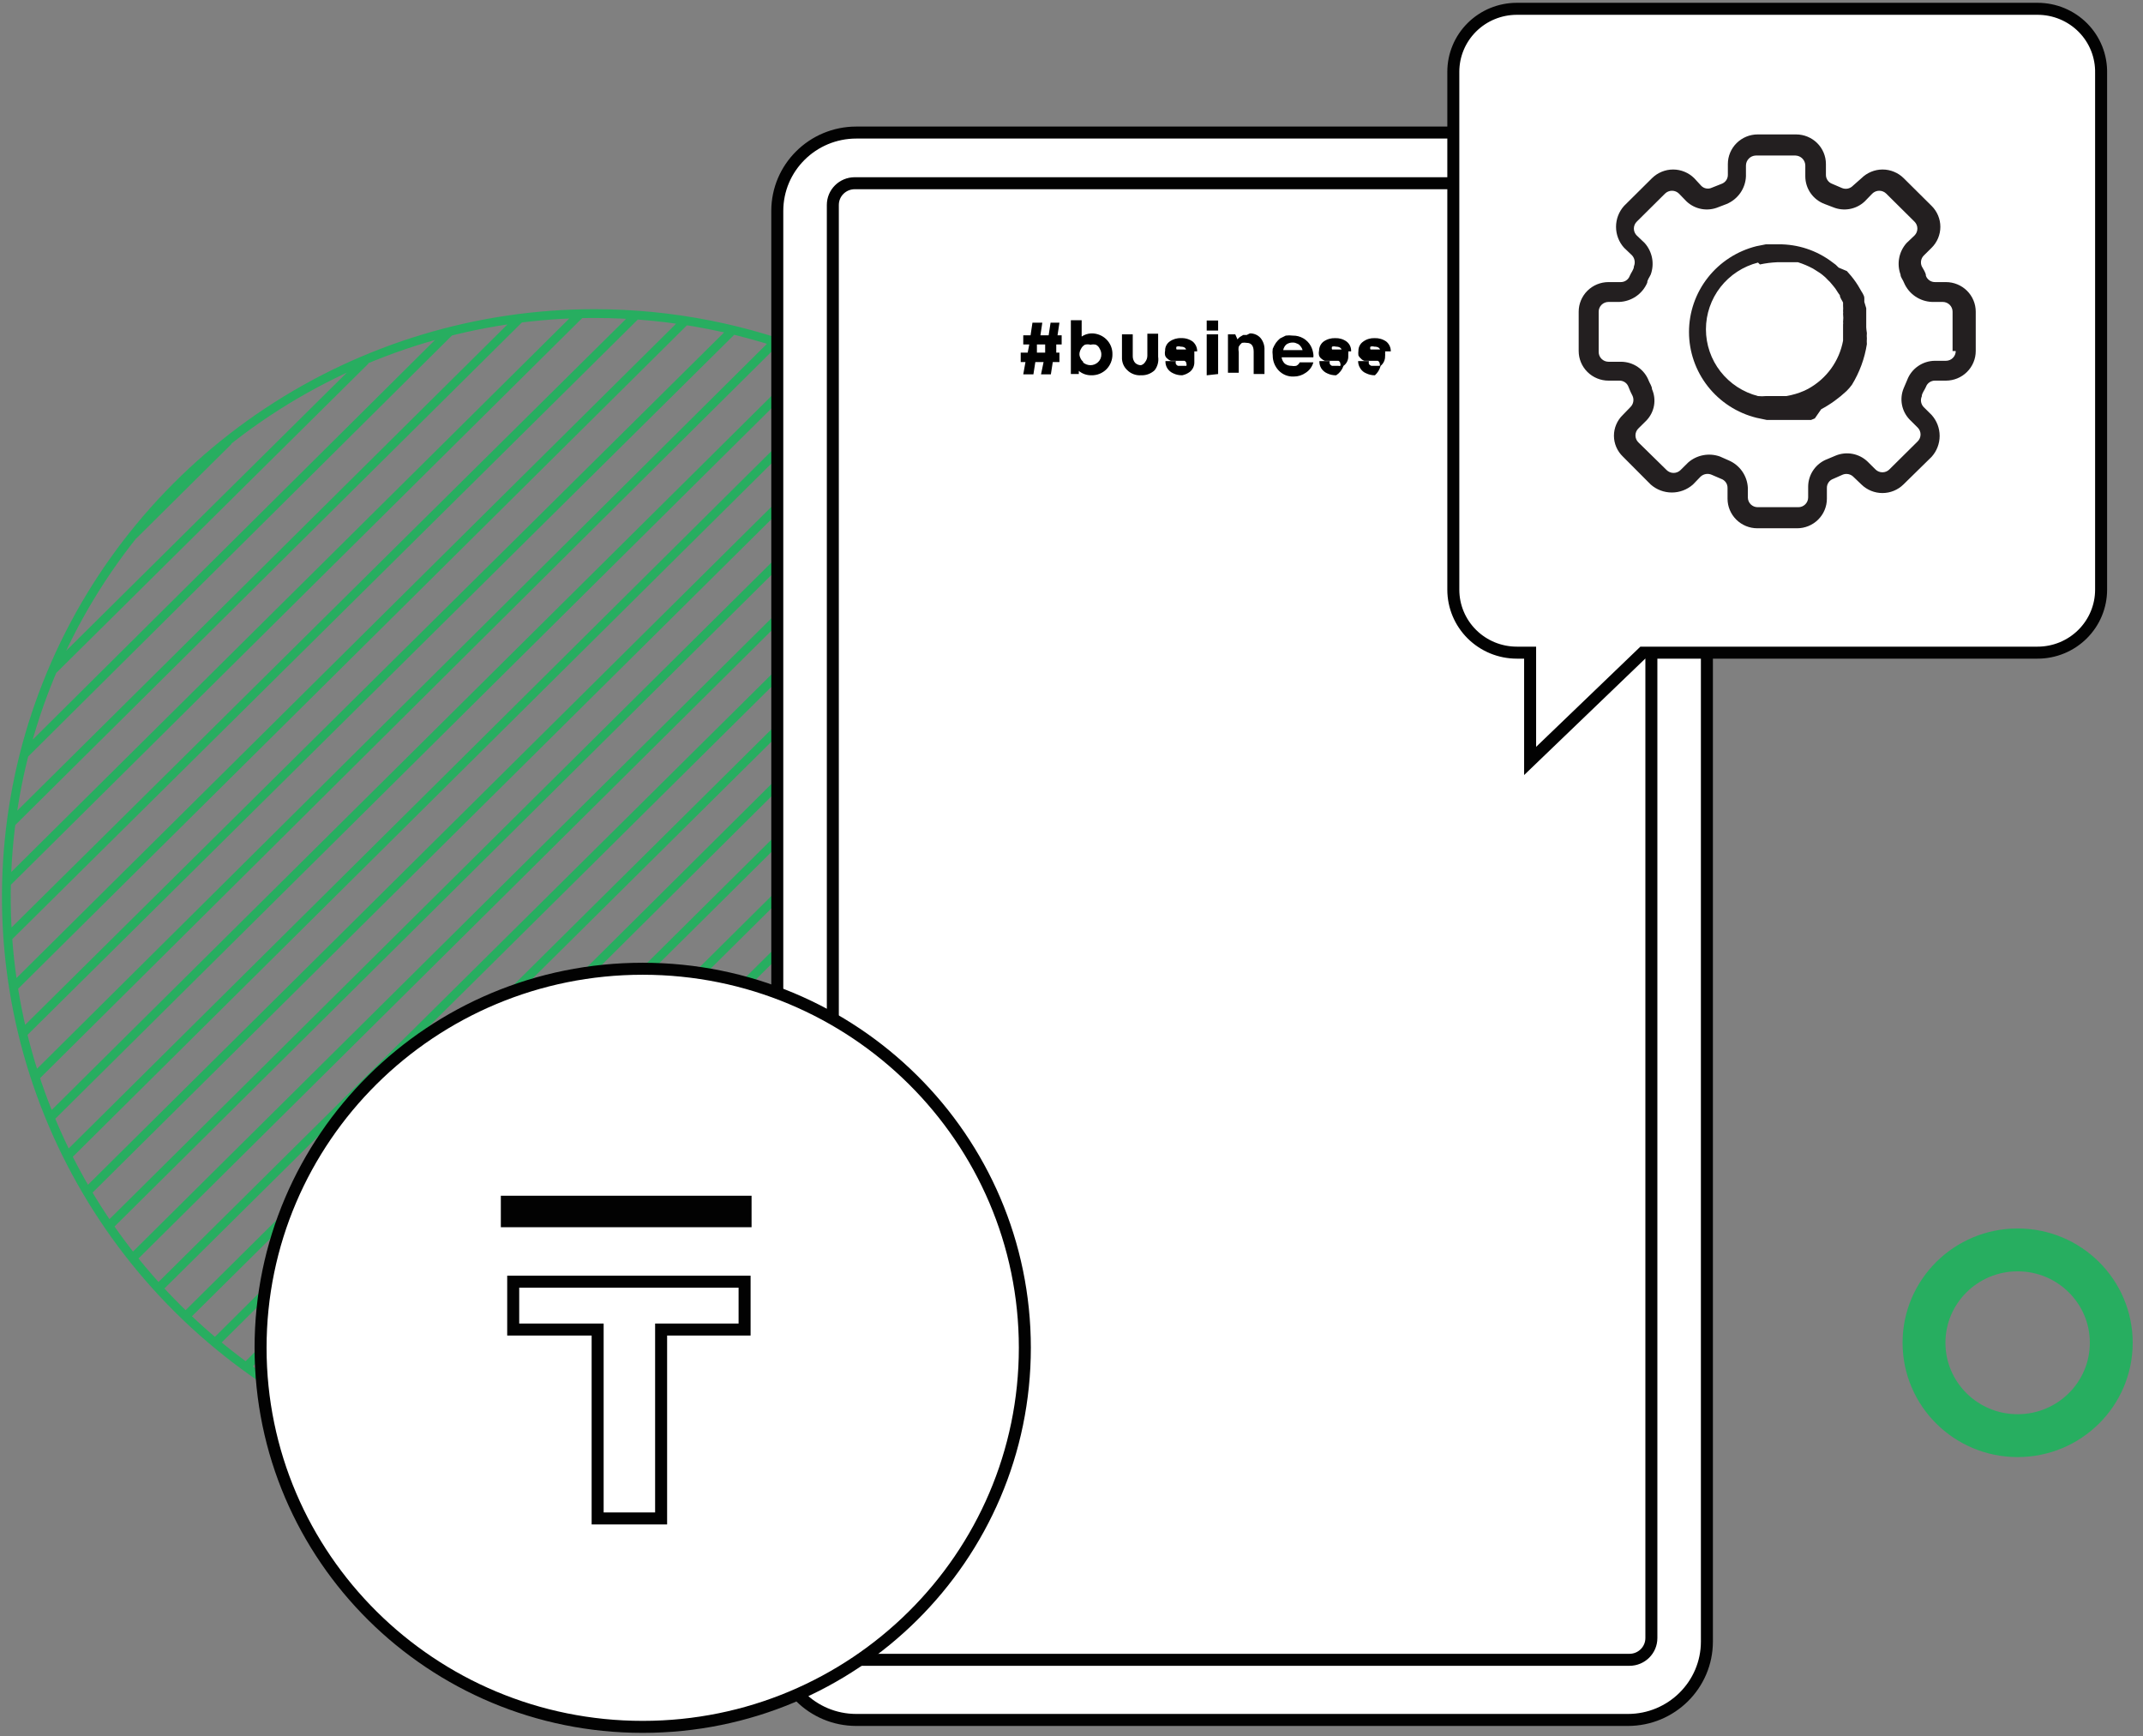 <svg width="100" height="81" viewBox="0 0 100 81" fill="none" xmlns="http://www.w3.org/2000/svg">
<rect x="0" y="0" width="100" height="81" fill="#808080" stroke="none"/>
<path d="M10.664 20.566L6.22 24.973L10.664 20.566ZM17.047 16.82L2.444 31.289L17.047 16.82ZM21.031 15.424L1.126 35.197L21.031 15.424ZM24.259 14.851L0.563 38.355L24.259 14.851ZM27.073 14.646L0.311 41.19L27.073 14.646ZM29.636 14.748L0.37 43.731L29.636 14.748ZM31.976 14.969L0.637 46.053L31.976 14.969ZM34.168 15.424L1.052 48.227L34.168 15.424ZM36.212 15.909L1.629 50.254L36.212 15.909ZM38.122 16.658L2.34 52.149L38.122 16.658ZM39.914 17.451L3.14 53.941L39.914 17.451ZM41.617 18.362L4.058 55.616L41.617 18.362ZM43.217 19.376L5.08 57.202L43.217 19.376ZM44.727 20.477L6.22 58.671L44.727 20.477ZM46.209 21.638L7.39 60.111L46.209 21.638ZM47.467 22.945L8.664 61.418L47.467 22.945ZM48.712 24.238L10.041 62.652L48.712 24.238ZM49.867 25.707L11.508 63.754L49.867 25.707ZM50.918 27.294L13.063 64.841L50.918 27.294ZM51.896 28.924L14.707 65.81L51.896 28.924ZM52.77 30.657L16.454 66.677L52.77 30.657ZM53.48 32.494L18.335 67.426L53.48 32.494ZM54.162 34.521L20.29 68.058L54.162 34.521ZM54.665 36.548L22.393 68.557L54.665 36.548ZM54.976 38.796L24.659 68.895L54.976 38.796ZM55.169 41.234L27.029 69.072L55.169 41.234ZM55.021 43.893L29.784 68.998L55.021 43.893ZM54.71 46.875L32.805 68.616L54.71 46.875ZM53.88 50.371L36.315 67.705L53.88 50.371ZM51.807 54.94L40.951 65.722L51.807 54.94ZM27.74 14.631C22.313 14.631 17.007 16.227 12.495 19.217C7.982 22.208 4.464 26.458 2.387 31.431C0.309 36.404 -0.235 41.876 0.822 47.156C1.88 52.436 4.492 57.286 8.329 61.094C12.166 64.901 17.054 67.495 22.377 68.547C27.699 69.599 33.217 69.062 38.232 67.004C43.247 64.946 47.534 61.459 50.551 56.985C53.569 52.51 55.181 47.249 55.184 41.866C55.186 38.29 54.477 34.749 53.099 31.445C51.721 28.14 49.699 25.138 47.151 22.609C44.602 20.079 41.576 18.073 38.246 16.704C34.915 15.335 31.345 14.631 27.74 14.631Z" stroke="#27AE60" stroke-width="0.41" stroke-miterlimit="10"/>
<path d="M94.15 66.986C96.563 66.986 98.519 65.046 98.519 62.652C98.519 60.259 96.563 58.319 94.15 58.319C91.737 58.319 89.781 60.259 89.781 62.652C89.781 65.046 91.737 66.986 94.15 66.986Z" stroke="#27AE60" stroke-width="2" stroke-miterlimit="10"/>
<path d="M75.963 6.185H39.959C37.922 6.185 36.271 7.822 36.271 9.842V76.593C36.271 78.613 37.922 80.251 39.959 80.251H75.963C77.999 80.251 79.65 78.613 79.65 76.593V9.842C79.65 7.822 77.999 6.185 75.963 6.185Z" fill="white" stroke="#020202" stroke-width="0.56" stroke-miterlimit="10"/>
<path d="M76.037 8.549H39.885C39.32 8.549 38.863 9.003 38.863 9.563V76.431C38.863 76.991 39.32 77.445 39.885 77.445H76.037C76.601 77.445 77.059 76.991 77.059 76.431V9.563C77.059 9.003 76.601 8.549 76.037 8.549Z" fill="white" stroke="#020202" stroke-width="0.56" stroke-miterlimit="10"/>
<path d="M95.083 0.411H70.779C69.993 0.411 69.24 0.721 68.684 1.272C68.129 1.823 67.817 2.57 67.817 3.349V27.514C67.817 28.293 68.129 29.04 68.684 29.591C69.24 30.142 69.993 30.452 70.779 30.452H71.401V35.505L76.659 30.452H95.083C95.868 30.452 96.622 30.142 97.177 29.591C97.733 29.04 98.045 28.293 98.045 27.514V3.408C98.053 3.017 97.982 2.629 97.837 2.265C97.692 1.902 97.475 1.571 97.199 1.292C96.923 1.013 96.594 0.792 96.23 0.64C95.867 0.489 95.477 0.411 95.083 0.411Z" fill="white" stroke="#020202" stroke-width="0.56" stroke-miterlimit="10"/>
<path d="M90.803 13.162H90.299C90.206 13.164 90.114 13.137 90.036 13.084C89.959 13.031 89.901 12.956 89.87 12.868C89.87 12.721 89.751 12.574 89.677 12.428C89.639 12.342 89.628 12.246 89.647 12.154C89.665 12.062 89.712 11.978 89.781 11.913L90.136 11.561C90.266 11.433 90.368 11.28 90.438 11.113C90.508 10.945 90.544 10.765 90.544 10.584C90.544 10.402 90.508 10.223 90.438 10.055C90.368 9.888 90.266 9.735 90.136 9.607L88.833 8.314C88.704 8.186 88.55 8.084 88.381 8.015C88.212 7.945 88.031 7.909 87.848 7.909C87.665 7.909 87.484 7.945 87.315 8.015C87.146 8.084 86.993 8.186 86.863 8.314L86.463 8.667C86.398 8.735 86.313 8.781 86.221 8.8C86.128 8.818 86.031 8.808 85.945 8.77L85.501 8.579C85.412 8.548 85.336 8.49 85.283 8.413C85.23 8.337 85.202 8.246 85.204 8.153V7.653C85.204 7.287 85.058 6.936 84.797 6.677C84.536 6.418 84.181 6.272 83.812 6.272H82.02C81.651 6.272 81.297 6.418 81.036 6.677C80.775 6.936 80.628 7.287 80.628 7.653V8.153C80.63 8.246 80.603 8.337 80.55 8.413C80.496 8.49 80.42 8.548 80.332 8.579L79.888 8.755C79.805 8.796 79.712 8.809 79.621 8.793C79.53 8.778 79.447 8.733 79.384 8.667L79.058 8.314C78.929 8.186 78.775 8.084 78.606 8.015C78.437 7.945 78.256 7.909 78.073 7.909C77.89 7.909 77.709 7.945 77.54 8.015C77.371 8.084 77.218 8.186 77.088 8.314L75.785 9.607C75.543 9.876 75.41 10.224 75.41 10.584C75.41 10.944 75.543 11.292 75.785 11.561L76.155 11.913C76.218 11.982 76.26 12.066 76.275 12.158C76.291 12.249 76.28 12.342 76.244 12.428C76.244 12.574 76.111 12.721 76.052 12.868C76.02 12.956 75.962 13.031 75.885 13.084C75.808 13.137 75.716 13.164 75.622 13.162H75.059C74.69 13.162 74.336 13.307 74.075 13.566C73.814 13.825 73.667 14.177 73.667 14.543V16.379C73.667 16.745 73.814 17.096 74.075 17.355C74.336 17.614 74.69 17.76 75.059 17.76H75.563C75.656 17.758 75.749 17.785 75.826 17.838C75.903 17.89 75.961 17.966 75.992 18.054C76.047 18.2 76.112 18.342 76.185 18.48C76.221 18.566 76.231 18.661 76.212 18.753C76.194 18.844 76.148 18.928 76.081 18.994L75.726 19.361C75.595 19.487 75.491 19.638 75.42 19.804C75.349 19.971 75.312 20.15 75.312 20.331C75.312 20.512 75.349 20.691 75.42 20.857C75.491 21.023 75.595 21.174 75.726 21.3L77.029 22.608C77.3 22.847 77.651 22.98 78.014 22.98C78.377 22.98 78.728 22.847 78.999 22.608L79.354 22.24C79.422 22.177 79.508 22.134 79.6 22.118C79.692 22.103 79.787 22.114 79.873 22.152L80.317 22.343C80.405 22.374 80.481 22.432 80.535 22.509C80.588 22.585 80.615 22.676 80.613 22.769V23.269C80.613 23.635 80.76 23.986 81.021 24.245C81.282 24.504 81.636 24.649 82.005 24.649H83.857C84.226 24.649 84.58 24.504 84.841 24.245C85.102 23.986 85.249 23.635 85.249 23.269V22.769C85.247 22.676 85.274 22.585 85.327 22.509C85.38 22.432 85.457 22.374 85.545 22.343L85.975 22.152C86.061 22.114 86.157 22.104 86.25 22.122C86.343 22.141 86.428 22.187 86.493 22.255L86.863 22.608C87.124 22.862 87.475 23.005 87.841 23.005C88.207 23.005 88.558 22.862 88.818 22.608L90.136 21.315C90.378 21.046 90.511 20.698 90.511 20.338C90.511 19.978 90.378 19.63 90.136 19.361L89.766 18.994C89.703 18.929 89.661 18.846 89.645 18.758C89.629 18.669 89.64 18.577 89.677 18.494C89.677 18.348 89.81 18.201 89.87 18.054C89.901 17.966 89.959 17.89 90.036 17.838C90.114 17.785 90.206 17.758 90.299 17.76H90.803C91.172 17.76 91.526 17.614 91.787 17.355C92.048 17.096 92.195 16.745 92.195 16.379V14.543C92.195 14.177 92.048 13.825 91.787 13.566C91.526 13.307 91.172 13.162 90.803 13.162ZM91.262 16.379C91.262 16.5 91.213 16.616 91.127 16.701C91.041 16.787 90.924 16.834 90.803 16.834H90.299C90.016 16.834 89.739 16.92 89.506 17.081C89.273 17.241 89.095 17.467 88.996 17.731L88.833 18.113C88.731 18.358 88.703 18.628 88.753 18.889C88.803 19.149 88.929 19.39 89.114 19.581L89.485 19.949C89.528 19.991 89.562 20.041 89.585 20.097C89.608 20.152 89.62 20.212 89.62 20.272C89.62 20.332 89.608 20.392 89.585 20.447C89.562 20.502 89.528 20.553 89.485 20.595L88.166 21.902C88.124 21.945 88.073 21.979 88.017 22.002C87.961 22.025 87.901 22.037 87.841 22.037C87.78 22.037 87.72 22.025 87.664 22.002C87.608 21.979 87.558 21.945 87.515 21.902L87.145 21.535C86.952 21.351 86.709 21.227 86.446 21.177C86.183 21.127 85.911 21.155 85.663 21.256L85.278 21.418C85.013 21.516 84.784 21.693 84.623 21.924C84.462 22.155 84.375 22.429 84.375 22.71V23.21C84.375 23.27 84.363 23.329 84.34 23.384C84.317 23.439 84.283 23.49 84.24 23.532C84.198 23.574 84.147 23.608 84.092 23.631C84.036 23.654 83.976 23.665 83.916 23.665H82.02C81.96 23.665 81.9 23.654 81.844 23.631C81.789 23.608 81.738 23.574 81.695 23.532C81.653 23.49 81.619 23.439 81.596 23.384C81.573 23.329 81.561 23.27 81.561 23.21V22.769C81.549 22.491 81.458 22.222 81.298 21.993C81.138 21.764 80.916 21.585 80.658 21.477L80.258 21.3C80.008 21.211 79.739 21.19 79.479 21.239C79.218 21.288 78.976 21.405 78.777 21.579L78.421 21.932C78.379 21.974 78.328 22.008 78.272 22.031C78.216 22.055 78.156 22.066 78.095 22.066C78.035 22.066 77.975 22.055 77.919 22.031C77.863 22.008 77.812 21.974 77.77 21.932L76.451 20.639C76.408 20.597 76.374 20.547 76.351 20.491C76.328 20.436 76.316 20.376 76.316 20.316C76.316 20.256 76.328 20.196 76.351 20.141C76.374 20.085 76.408 20.035 76.451 19.993L76.822 19.626C77.008 19.435 77.133 19.193 77.181 18.931C77.228 18.67 77.196 18.4 77.088 18.157C77.088 18.024 76.985 17.892 76.94 17.775C76.841 17.512 76.663 17.285 76.43 17.125C76.197 16.964 75.92 16.879 75.637 16.879H75.059C74.938 16.879 74.821 16.831 74.735 16.745C74.648 16.66 74.6 16.544 74.6 16.423V14.543C74.6 14.422 74.648 14.306 74.735 14.221C74.821 14.136 74.938 14.088 75.059 14.088H75.563C75.843 14.076 76.115 13.986 76.346 13.827C76.576 13.668 76.757 13.448 76.866 13.191C76.866 13.059 76.97 12.942 77.029 12.809C77.119 12.562 77.14 12.295 77.091 12.037C77.041 11.778 76.923 11.538 76.748 11.341L76.377 10.988C76.334 10.946 76.3 10.895 76.277 10.84C76.254 10.784 76.242 10.725 76.242 10.665C76.242 10.605 76.254 10.545 76.277 10.49C76.3 10.434 76.334 10.384 76.377 10.342L77.695 9.034C77.738 8.992 77.789 8.958 77.845 8.935C77.901 8.911 77.961 8.9 78.021 8.9C78.082 8.9 78.142 8.911 78.198 8.935C78.254 8.958 78.305 8.992 78.347 9.034L78.703 9.401C78.897 9.583 79.141 9.705 79.403 9.752C79.666 9.799 79.938 9.769 80.184 9.666L80.569 9.519C80.827 9.411 81.05 9.231 81.21 9.003C81.37 8.774 81.461 8.504 81.472 8.226V7.727C81.472 7.605 81.52 7.487 81.606 7.399C81.691 7.312 81.808 7.261 81.931 7.257H83.783C83.906 7.261 84.022 7.312 84.108 7.399C84.194 7.487 84.242 7.605 84.242 7.727V8.226C84.242 8.507 84.328 8.782 84.49 9.013C84.651 9.244 84.88 9.42 85.145 9.519L85.53 9.666C85.776 9.769 86.047 9.799 86.31 9.752C86.573 9.705 86.817 9.583 87.011 9.401L87.367 9.034C87.409 8.992 87.46 8.958 87.516 8.935C87.572 8.911 87.632 8.9 87.693 8.9C87.753 8.9 87.813 8.911 87.869 8.935C87.925 8.958 87.976 8.992 88.018 9.034L89.337 10.342C89.379 10.384 89.414 10.434 89.437 10.49C89.46 10.545 89.472 10.605 89.472 10.665C89.472 10.725 89.46 10.784 89.437 10.84C89.414 10.895 89.379 10.946 89.337 10.988L88.966 11.341C88.791 11.538 88.672 11.778 88.623 12.037C88.573 12.295 88.595 12.562 88.685 12.809C88.685 12.942 88.803 13.059 88.848 13.191C88.957 13.448 89.138 13.668 89.368 13.827C89.599 13.986 89.871 14.076 90.151 14.088H90.655C90.776 14.088 90.893 14.136 90.979 14.221C91.065 14.306 91.114 14.422 91.114 14.543V16.379H91.262Z" fill="#231F20"/>
<path d="M87.085 15.277C87.085 15.16 87.085 15.057 87.085 14.939C87.085 14.822 87.085 14.704 87.085 14.601C87.085 14.499 87.085 14.454 87.085 14.381L86.996 14.087V13.911C86.996 13.764 86.863 13.617 86.789 13.47C86.67 13.257 86.531 13.056 86.374 12.868L86.182 12.648L85.797 12.486L85.663 12.354L85.486 12.222C84.771 11.682 83.896 11.393 82.998 11.399H82.405L81.961 11.487C81.062 11.712 80.264 12.227 79.694 12.953C79.124 13.678 78.815 14.571 78.815 15.49C78.815 16.41 79.124 17.303 79.694 18.028C80.264 18.753 81.062 19.269 81.961 19.493L82.45 19.596H82.983H83.397H83.738H83.871H84.108H84.301H84.508L84.686 19.523L84.982 19.096C85.413 18.865 85.811 18.578 86.167 18.244C86.259 18.154 86.343 18.055 86.419 17.951C86.774 17.37 87.011 16.727 87.115 16.056C87.108 15.968 87.108 15.879 87.115 15.791C87.107 15.708 87.107 15.625 87.115 15.542C87.1 15.424 87.085 15.336 87.085 15.277ZM82.124 12.339C82.387 12.282 82.654 12.248 82.924 12.236H83.323H83.501H83.797H83.901C84.142 12.313 84.375 12.411 84.597 12.53L84.716 12.604L84.923 12.736L85.041 12.824C85.132 12.895 85.217 12.973 85.293 13.059L85.397 13.162L85.545 13.338L85.649 13.47L85.782 13.676L85.856 13.779C85.856 13.896 85.96 14.014 86.004 14.117V14.264C86.011 14.347 86.011 14.43 86.004 14.513C86.011 14.557 86.011 14.602 86.004 14.646C86.019 14.772 86.019 14.9 86.004 15.027C86.012 15.061 86.012 15.097 86.004 15.13V15.556V15.894C85.917 16.365 85.726 16.811 85.445 17.2C85.163 17.588 84.797 17.91 84.375 18.142L84.197 18.23C83.928 18.349 83.644 18.432 83.353 18.48H82.405C82.282 18.493 82.158 18.493 82.035 18.48C81.339 18.301 80.723 17.898 80.283 17.334C79.844 16.771 79.605 16.078 79.605 15.365C79.605 14.652 79.844 13.96 80.283 13.396C80.723 12.833 81.339 12.43 82.035 12.251L82.124 12.339Z" fill="#231F20"/>
<path d="M49.541 16.071H49.289V16.453H49.437V16.893H49.126L49.037 17.466H48.578L48.697 16.893H48.312L48.223 17.466H47.749L47.852 16.893H47.63V16.453H47.956L48.03 16.071H47.749V15.645H48.09L48.178 15.057H48.637L48.549 15.645H48.934L49.023 15.057H49.437L49.348 15.645H49.541V16.071ZM48.771 16.453V16.071H48.386V16.453H48.771Z" fill="black"/>
<path d="M50.918 15.556C51.048 15.552 51.178 15.575 51.299 15.622C51.42 15.669 51.531 15.74 51.624 15.831C51.716 15.921 51.79 16.03 51.839 16.149C51.888 16.269 51.913 16.397 51.91 16.526C51.913 16.656 51.889 16.785 51.841 16.907C51.793 17.027 51.721 17.138 51.629 17.231C51.536 17.323 51.425 17.396 51.303 17.444C51.181 17.492 51.05 17.514 50.918 17.51C50.707 17.512 50.502 17.439 50.341 17.305V17.451H49.97V14.94H50.474V15.703C50.605 15.614 50.759 15.563 50.918 15.556ZM50.518 16.893C50.619 16.987 50.751 17.039 50.889 17.04C51.022 17.038 51.149 16.986 51.244 16.893C51.293 16.846 51.332 16.788 51.358 16.725C51.383 16.662 51.395 16.594 51.392 16.526C51.39 16.438 51.365 16.352 51.318 16.276C51.284 16.193 51.221 16.125 51.14 16.085C51.058 16.064 50.971 16.064 50.889 16.085C50.801 16.061 50.709 16.061 50.622 16.085C50.545 16.13 50.483 16.196 50.444 16.276C50.398 16.352 50.372 16.438 50.37 16.526C50.373 16.598 50.392 16.668 50.425 16.731C50.458 16.794 50.505 16.85 50.563 16.893H50.518Z" fill="black"/>
<path d="M53.88 17.275C53.795 17.355 53.695 17.416 53.586 17.457C53.477 17.497 53.36 17.515 53.243 17.51C53.127 17.518 53.009 17.501 52.9 17.46C52.79 17.42 52.69 17.357 52.607 17.275C52.523 17.199 52.458 17.106 52.414 17.002C52.371 16.898 52.35 16.785 52.355 16.673V15.601H52.858V16.614C52.856 16.726 52.893 16.835 52.962 16.923C52.998 16.96 53.042 16.99 53.09 17.01C53.139 17.031 53.191 17.041 53.243 17.04C53.324 17.016 53.392 16.964 53.436 16.893C53.505 16.805 53.542 16.697 53.54 16.585V15.571H54.043V16.644C54.06 16.754 54.054 16.867 54.026 16.976C53.998 17.084 53.949 17.186 53.88 17.275Z" fill="black"/>
<path d="M55.169 17.51C55.026 17.514 54.883 17.484 54.754 17.422C54.639 17.374 54.541 17.292 54.473 17.187C54.41 17.086 54.379 16.968 54.384 16.849H54.873C54.855 16.892 54.855 16.939 54.873 16.982C54.883 17.003 54.897 17.022 54.915 17.037C54.933 17.052 54.954 17.063 54.976 17.07H55.139H55.273H55.361C55.368 17.053 55.372 17.036 55.372 17.018C55.372 17.001 55.368 16.983 55.361 16.967C55.361 16.939 55.352 16.911 55.337 16.888C55.321 16.864 55.299 16.846 55.273 16.835H54.991H54.813H54.636C54.574 16.813 54.519 16.777 54.473 16.732C54.424 16.695 54.387 16.643 54.369 16.585C54.352 16.512 54.352 16.437 54.369 16.364C54.365 16.282 54.383 16.2 54.419 16.126C54.455 16.051 54.509 15.987 54.576 15.938C54.731 15.826 54.919 15.769 55.11 15.777C55.306 15.767 55.499 15.824 55.658 15.938C55.724 15.995 55.777 16.065 55.812 16.143C55.848 16.222 55.866 16.308 55.865 16.394H55.361C55.361 16.247 55.273 16.174 55.095 16.174C55.032 16.155 54.965 16.155 54.902 16.174C54.892 16.194 54.886 16.217 54.886 16.24C54.886 16.263 54.892 16.285 54.902 16.306H54.991H55.08H55.199H55.376H55.48H55.569H55.658H55.732V16.394C55.733 16.428 55.733 16.462 55.732 16.497V16.893C55.735 16.98 55.718 17.066 55.682 17.145C55.646 17.224 55.592 17.294 55.524 17.349C55.419 17.428 55.298 17.483 55.169 17.51Z" fill="black"/>
<path d="M56.309 15.425V14.955H56.842V15.425H56.309ZM56.309 17.511V15.601H56.842V17.452L56.309 17.511Z" fill="black"/>
<path d="M58.324 15.556C58.419 15.553 58.513 15.572 58.6 15.61C58.688 15.648 58.765 15.705 58.827 15.777C58.953 15.935 59.017 16.134 59.005 16.335V17.451H58.501V16.409C58.501 16.144 58.398 15.997 58.175 15.997C58.102 15.984 58.027 15.984 57.953 15.997C57.893 16.046 57.842 16.106 57.805 16.173C57.788 16.256 57.788 16.341 57.805 16.423V17.393H57.301V15.601H57.642L57.746 15.836C57.778 15.789 57.818 15.749 57.864 15.718L58.012 15.63H58.175L58.324 15.556Z" fill="black"/>
<path d="M61.286 16.526C61.293 16.575 61.293 16.624 61.286 16.673H59.804C59.82 16.784 59.872 16.888 59.953 16.967C60.041 17.036 60.151 17.072 60.264 17.07C60.337 17.085 60.413 17.085 60.486 17.07C60.557 17.036 60.615 16.979 60.649 16.908H61.286C61.231 17.108 61.105 17.28 60.93 17.393C60.766 17.509 60.569 17.571 60.367 17.569C60.238 17.575 60.109 17.553 59.989 17.505C59.868 17.456 59.76 17.383 59.671 17.29C59.489 17.1 59.388 16.847 59.39 16.585C59.375 16.483 59.375 16.379 59.39 16.276C59.43 16.179 59.48 16.085 59.538 15.997C59.594 15.922 59.659 15.853 59.73 15.792L59.997 15.659C60.105 15.644 60.215 15.644 60.323 15.659C60.495 15.655 60.665 15.698 60.814 15.784C60.963 15.869 61.085 15.994 61.167 16.144C61.23 16.263 61.27 16.393 61.286 16.526ZM60.323 15.983C60.217 15.98 60.114 16.011 60.027 16.071C59.949 16.14 59.897 16.233 59.879 16.335H60.782C60.763 16.264 60.727 16.199 60.678 16.144C60.639 16.088 60.581 16.047 60.515 16.027C60.469 16.003 60.419 15.988 60.367 15.983H60.323Z" fill="black"/>
<path d="M62.352 17.51C62.209 17.514 62.066 17.484 61.937 17.422C61.822 17.374 61.724 17.292 61.656 17.187C61.593 17.086 61.562 16.968 61.567 16.849H62.056C62.038 16.892 62.038 16.939 62.056 16.982C62.078 17.023 62.115 17.054 62.159 17.07H62.322H62.456C62.484 17.08 62.516 17.08 62.544 17.07C62.551 17.053 62.555 17.036 62.555 17.018C62.555 17.001 62.551 16.983 62.544 16.967C62.544 16.939 62.535 16.911 62.52 16.888C62.504 16.864 62.482 16.846 62.456 16.835H62.189H61.996H61.819C61.759 16.809 61.704 16.775 61.656 16.732C61.607 16.695 61.57 16.643 61.552 16.585C61.535 16.512 61.535 16.437 61.552 16.365C61.552 16.283 61.571 16.202 61.607 16.128C61.642 16.054 61.695 15.989 61.76 15.939C61.919 15.826 62.112 15.77 62.307 15.777C62.498 15.77 62.687 15.826 62.841 15.939C62.909 15.992 62.964 16.062 63 16.141C63.036 16.221 63.053 16.307 63.048 16.394H62.618C62.618 16.247 62.515 16.174 62.337 16.174C62.279 16.157 62.217 16.157 62.159 16.174C62.15 16.194 62.145 16.217 62.145 16.24C62.145 16.263 62.15 16.285 62.159 16.306H62.248H62.337H62.456H62.648H62.737H62.826H62.915V16.394C62.923 16.428 62.923 16.463 62.915 16.497C62.915 16.497 62.915 16.57 62.915 16.614C62.919 16.703 62.901 16.791 62.862 16.87C62.823 16.95 62.765 17.018 62.693 17.07C62.632 17.25 62.512 17.405 62.352 17.51Z" fill="black"/>
<path d="M64.159 17.51C64.02 17.512 63.883 17.482 63.759 17.422C63.641 17.377 63.542 17.295 63.477 17.187C63.41 17.087 63.374 16.97 63.374 16.849H63.877C63.867 16.893 63.867 16.938 63.877 16.982C63.906 17.023 63.948 17.054 63.996 17.07H64.159H64.277H64.381C64.389 17.054 64.393 17.036 64.393 17.018C64.393 17 64.389 16.983 64.381 16.967C64.38 16.939 64.372 16.911 64.356 16.888C64.34 16.864 64.318 16.846 64.292 16.835H64.025H63.833H63.67C63.607 16.817 63.55 16.781 63.507 16.732C63.457 16.692 63.417 16.642 63.389 16.585C63.379 16.512 63.379 16.438 63.389 16.365C63.388 16.281 63.408 16.199 63.447 16.124C63.485 16.05 63.542 15.986 63.611 15.939C63.765 15.826 63.953 15.77 64.144 15.777C64.34 15.77 64.532 15.826 64.692 15.939C64.758 15.995 64.811 16.065 64.847 16.143C64.883 16.222 64.901 16.308 64.899 16.394H64.411C64.411 16.247 64.322 16.174 64.129 16.174C64.071 16.157 64.009 16.157 63.951 16.174C63.941 16.194 63.936 16.217 63.936 16.24C63.936 16.263 63.941 16.285 63.951 16.306H64.055H64.159H64.351H64.455H64.544H64.633V16.394C64.641 16.428 64.641 16.463 64.633 16.497C64.64 16.536 64.64 16.576 64.633 16.614C64.636 16.701 64.619 16.787 64.583 16.866C64.547 16.945 64.493 17.015 64.425 17.07C64.382 17.239 64.289 17.392 64.159 17.51Z" fill="black"/>
<path d="M29.991 80.574C39.839 80.574 47.823 72.655 47.823 62.887C47.823 53.119 39.839 45.201 29.991 45.201C20.143 45.201 12.159 53.119 12.159 62.887C12.159 72.655 20.143 80.574 29.991 80.574Z" fill="white" stroke="#020202" stroke-width="0.56" stroke-miterlimit="10"/>
<path d="M34.745 59.802V62.035H30.85V70.849H27.888V62.035H23.948V59.802H34.745Z" fill="white" stroke="#020202" stroke-width="0.56" stroke-miterlimit="10"/>
<path d="M30.85 57.261H23.371V55.792H35.071V57.261H30.85Z" fill="#020202"/>
</svg>
